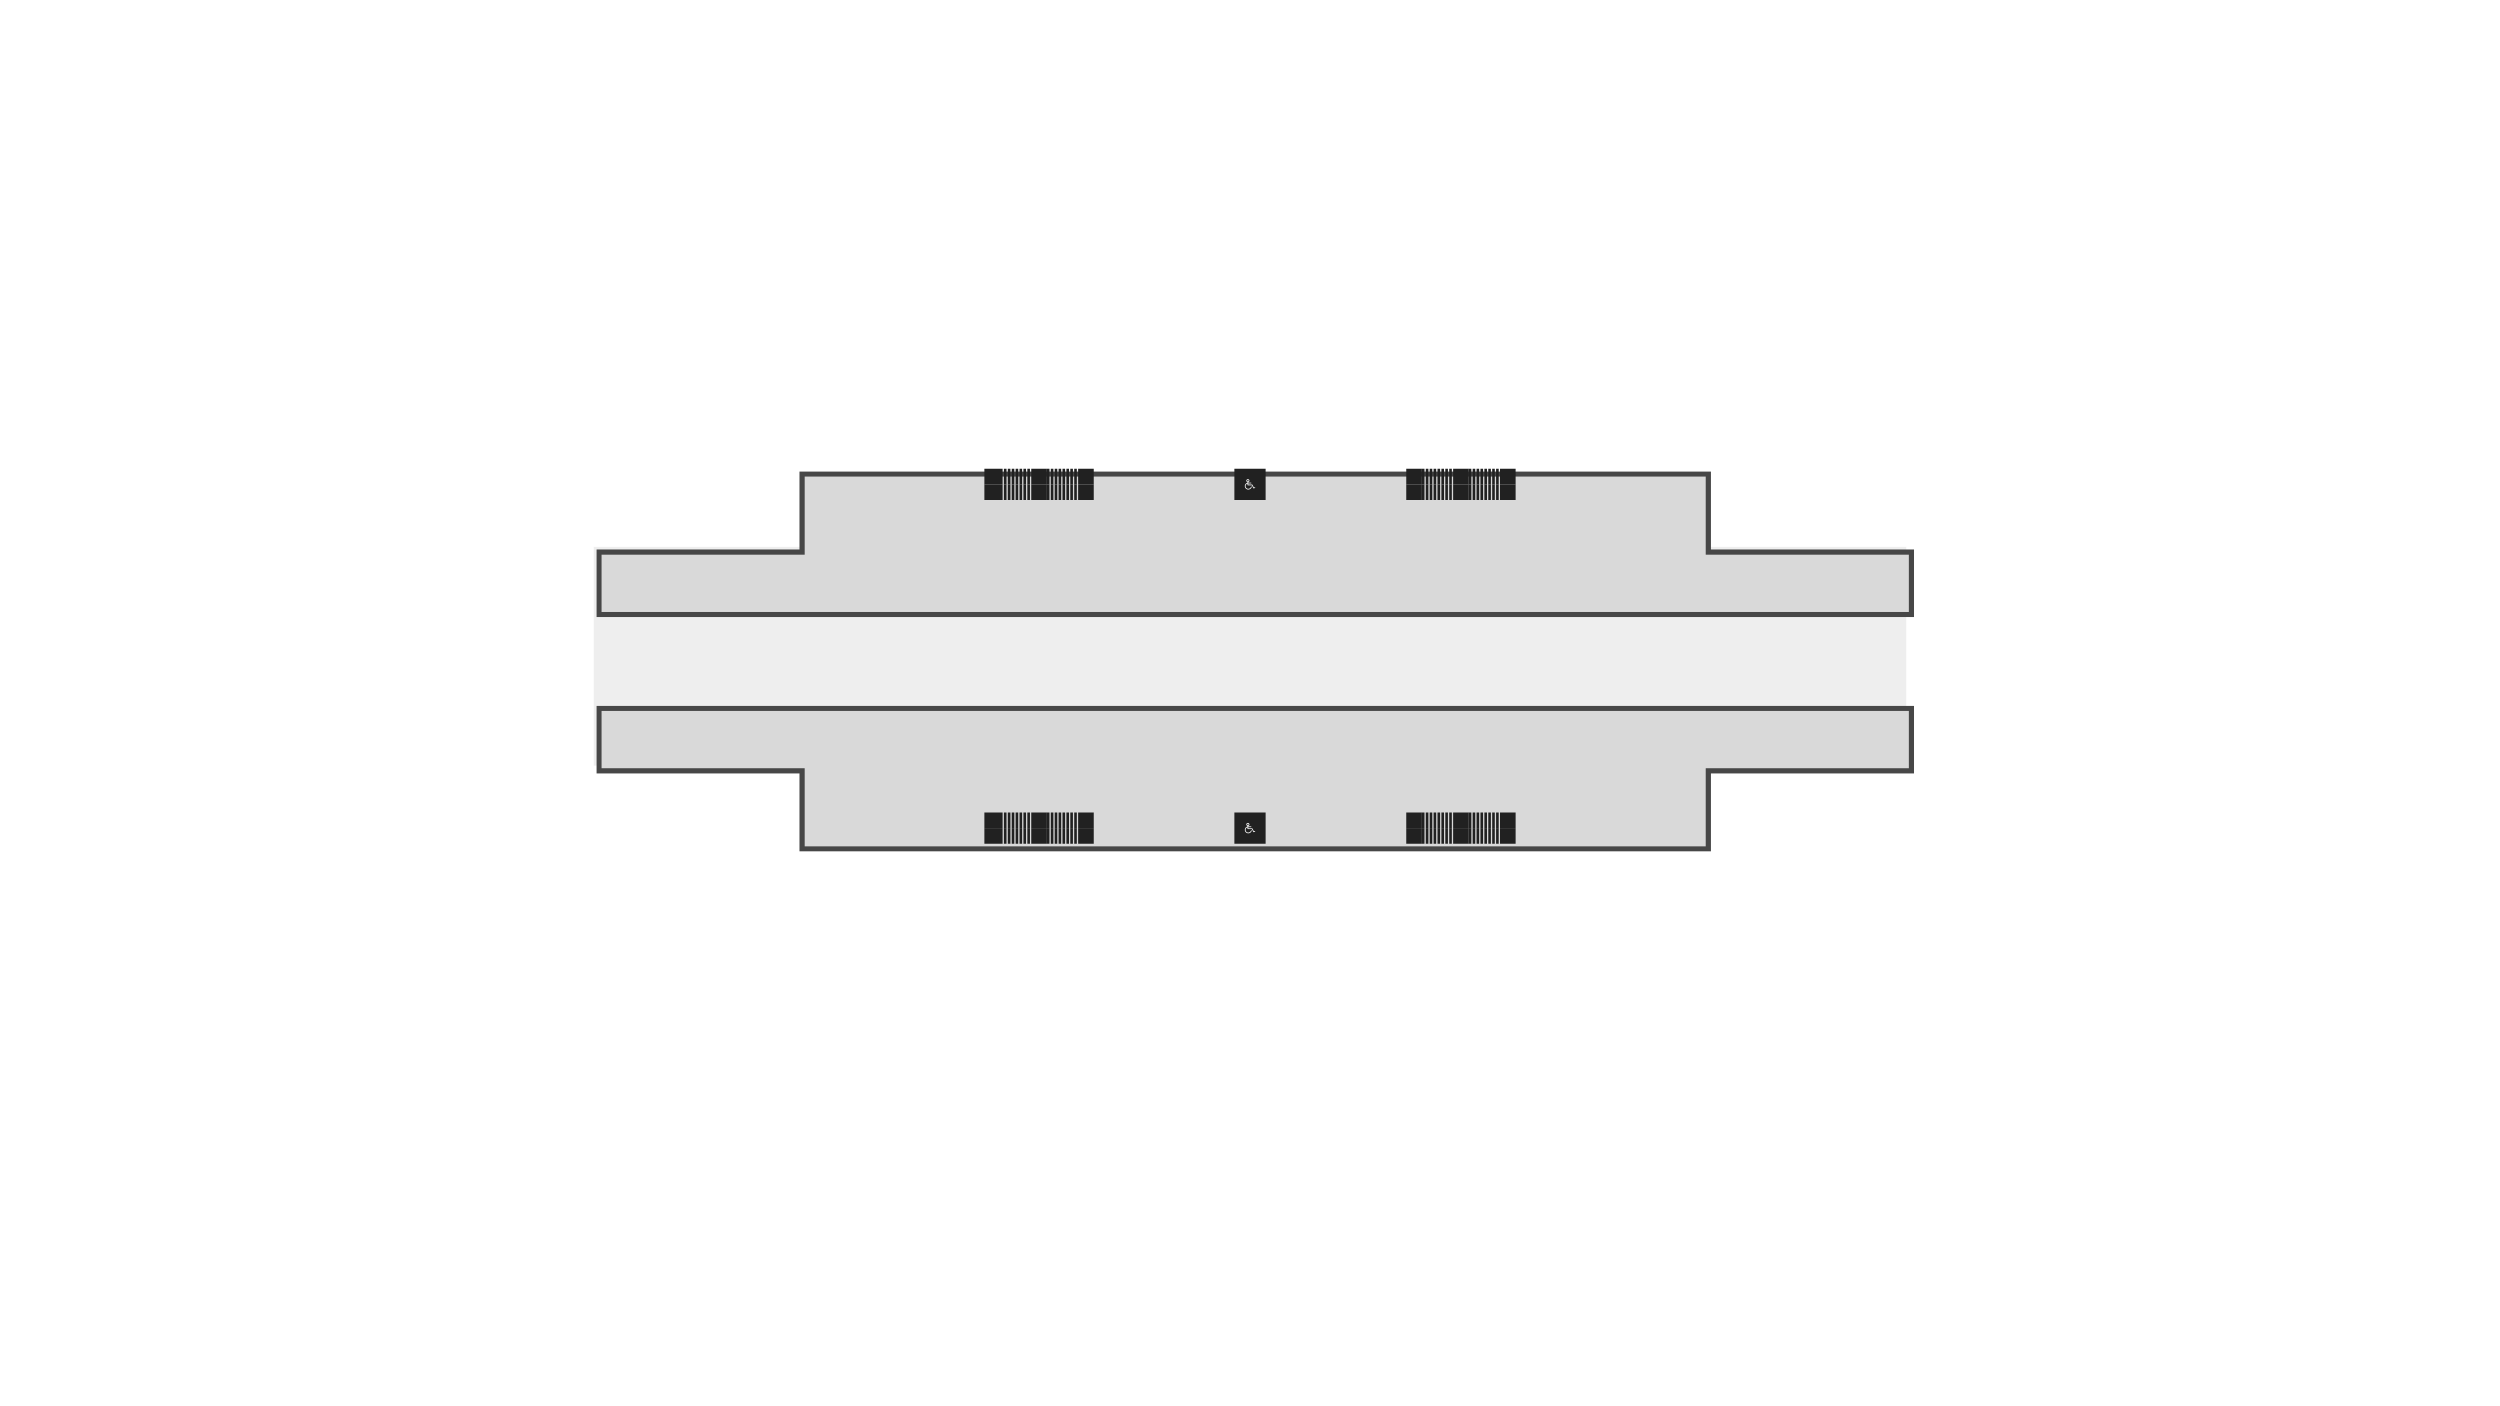 <svg width="3840" height="2160" viewBox="0 0 3840 2160" fill="none" xmlns="http://www.w3.org/2000/svg">
<rect x="912" y="840" width="2016" height="336" fill="#EEEEEE"/>
<g filter="url(#filter0_d_1119_95614)">
<mask id="path-2-outside-1_1119_95614" maskUnits="userSpaceOnUse" x="908" y="716" width="2024" height="224" fill="black">
<rect fill="white" x="908" y="716" width="2024" height="224"/>
<path fill-rule="evenodd" clip-rule="evenodd" d="M2616 720H1224V840H912V936H2928V840H2616V720Z"/>
</mask>
<path fill-rule="evenodd" clip-rule="evenodd" d="M2616 720H1224V840H912V936H2928V840H2616V720Z" fill="#D9D9D9"/>
<path d="M1224 720V716H1220V720H1224ZM2616 720H2620V716H2616V720ZM1224 840V844H1228V840H1224ZM912 840V836H908V840H912ZM912 936H908V940H912V936ZM2928 936V940H2932V936H2928ZM2928 840H2932V836H2928V840ZM2616 840H2612V844H2616V840ZM1224 724H2616V716H1224V724ZM1228 840V720H1220V840H1228ZM912 844H1224V836H912V844ZM916 936V840H908V936H916ZM2928 932H912V940H2928V932ZM2924 840V936H2932V840H2924ZM2616 844H2928V836H2616V844ZM2612 720V840H2620V720H2612Z" fill="#474747" mask="url(#path-2-outside-1_1119_95614)"/>
</g>
<g filter="url(#filter1_d_1119_95614)">
<mask id="path-4-outside-2_1119_95614" maskUnits="userSpaceOnUse" x="908" y="1076" width="2024" height="224" fill="black">
<rect fill="white" x="908" y="1076" width="2024" height="224"/>
<path fill-rule="evenodd" clip-rule="evenodd" d="M2616 1296H1224V1176H912V1080H2928V1176H2616V1296Z"/>
</mask>
<path fill-rule="evenodd" clip-rule="evenodd" d="M2616 1296H1224V1176H912V1080H2928V1176H2616V1296Z" fill="#D9D9D9"/>
<path d="M1224 1296V1300H1220V1296H1224ZM2616 1296H2620V1300H2616V1296ZM1224 1176V1172H1228V1176H1224ZM912 1176V1180H908V1176H912ZM912 1080H908V1076H912V1080ZM2928 1080V1076H2932V1080H2928ZM2928 1176H2932V1180H2928V1176ZM2616 1176H2612V1172H2616V1176ZM1224 1292H2616V1300H1224V1292ZM1228 1176V1296H1220V1176H1228ZM912 1172H1224V1180H912V1172ZM916 1080V1176H908V1080H916ZM2928 1084H912V1076H2928V1084ZM2924 1176V1080H2932V1176H2924ZM2616 1172H2928V1180H2616V1172ZM2612 1296V1176H2620V1296H2612Z" fill="#474747" mask="url(#path-4-outside-2_1119_95614)"/>
</g>
<rect width="48" height="48" transform="translate(1896 720)" fill="#212121"/>
<path d="M1927.97 748.849C1927.95 748.776 1927.91 748.707 1927.86 748.648C1927.8 748.59 1927.74 748.542 1927.67 748.507C1927.6 748.472 1927.53 748.451 1927.45 748.446C1927.37 748.44 1927.29 748.45 1927.22 748.475L1925.93 748.905L1923.79 744.623C1923.74 744.525 1923.66 744.442 1923.57 744.384C1923.48 744.326 1923.37 744.296 1923.26 744.296H1917.33V742.518H1921.48C1921.64 742.518 1921.79 742.455 1921.9 742.344C1922.01 742.233 1922.07 742.082 1922.07 741.925C1922.07 741.768 1922.01 741.617 1921.9 741.506C1921.79 741.395 1921.64 741.333 1921.48 741.333H1917.33V740.666C1917.89 740.522 1918.38 740.179 1918.7 739.701C1919.02 739.223 1919.16 738.644 1919.09 738.072C1919.02 737.499 1918.74 736.973 1918.31 736.592C1917.87 736.21 1917.32 736 1916.74 736C1916.16 736 1915.6 736.21 1915.17 736.592C1914.74 736.973 1914.46 737.499 1914.39 738.072C1914.31 738.644 1914.45 739.223 1914.78 739.701C1915.1 740.179 1915.59 740.522 1916.15 740.666V741.467C1914.87 741.759 1913.74 742.511 1912.98 743.58C1912.23 744.649 1911.89 745.96 1912.03 747.263C1912.18 748.565 1912.8 749.768 1913.78 750.642C1914.76 751.516 1916.02 751.999 1917.33 752C1919.81 752 1922.05 750.318 1922.65 748C1922.67 747.924 1922.67 747.846 1922.66 747.769C1922.65 747.692 1922.62 747.617 1922.58 747.55C1922.54 747.483 1922.49 747.425 1922.43 747.378C1922.37 747.331 1922.3 747.297 1922.22 747.277C1922.15 747.258 1922.07 747.254 1921.99 747.264C1921.91 747.275 1921.84 747.301 1921.77 747.341C1921.7 747.38 1921.65 747.433 1921.6 747.495C1921.55 747.557 1921.52 747.628 1921.5 747.703C1921.04 749.481 1919.25 750.815 1917.33 750.815C1916.33 750.814 1915.37 750.456 1914.62 749.804C1913.86 749.152 1913.37 748.251 1913.23 747.265C1913.08 746.279 1913.3 745.275 1913.83 744.435C1914.37 743.595 1915.19 742.976 1916.15 742.691V744.888C1916.15 745.046 1916.21 745.196 1916.32 745.307C1916.43 745.419 1916.58 745.481 1916.74 745.481H1922.89L1925.1 749.895C1925.16 750.022 1925.27 750.122 1925.4 750.177C1925.53 750.231 1925.68 750.236 1925.82 750.191L1927.59 749.598C1927.74 749.549 1927.87 749.442 1927.94 749.301C1928.01 749.161 1928.02 748.998 1927.97 748.849ZM1915.55 738.369C1915.55 738.135 1915.62 737.906 1915.75 737.711C1915.88 737.516 1916.07 737.364 1916.28 737.274C1916.5 737.185 1916.74 737.161 1916.97 737.207C1917.2 737.253 1917.41 737.365 1917.58 737.531C1917.74 737.697 1917.86 737.908 1917.9 738.138C1917.95 738.368 1917.92 738.606 1917.83 738.823C1917.74 739.04 1917.59 739.225 1917.4 739.355C1917.2 739.485 1916.97 739.555 1916.74 739.555C1916.42 739.555 1916.12 739.43 1915.9 739.207C1915.68 738.985 1915.55 738.684 1915.55 738.369Z" fill="white"/>
<rect width="48" height="48" transform="translate(1896 1248)" fill="#212121"/>
<path d="M1927.97 1276.85C1927.95 1276.78 1927.91 1276.71 1927.86 1276.65C1927.8 1276.59 1927.74 1276.54 1927.67 1276.51C1927.6 1276.47 1927.53 1276.45 1927.45 1276.45C1927.37 1276.44 1927.29 1276.45 1927.22 1276.47L1925.93 1276.9L1923.79 1272.62C1923.74 1272.52 1923.66 1272.44 1923.57 1272.38C1923.48 1272.33 1923.37 1272.3 1923.26 1272.3H1917.33V1270.52H1921.48C1921.64 1270.52 1921.79 1270.46 1921.9 1270.34C1922.01 1270.23 1922.07 1270.08 1922.07 1269.93C1922.07 1269.77 1922.01 1269.62 1921.9 1269.51C1921.79 1269.39 1921.64 1269.33 1921.48 1269.33H1917.33V1268.67C1917.89 1268.52 1918.38 1268.18 1918.7 1267.7C1919.02 1267.22 1919.16 1266.64 1919.09 1266.07C1919.02 1265.5 1918.74 1264.97 1918.31 1264.59C1917.87 1264.21 1917.32 1264 1916.74 1264C1916.16 1264 1915.6 1264.21 1915.17 1264.59C1914.74 1264.97 1914.46 1265.5 1914.39 1266.07C1914.31 1266.64 1914.45 1267.22 1914.78 1267.7C1915.1 1268.18 1915.59 1268.52 1916.15 1268.67V1269.47C1914.87 1269.76 1913.74 1270.51 1912.98 1271.58C1912.23 1272.65 1911.89 1273.96 1912.03 1275.26C1912.18 1276.57 1912.8 1277.77 1913.78 1278.64C1914.76 1279.52 1916.02 1280 1917.33 1280C1919.81 1280 1922.05 1278.32 1922.65 1276C1922.67 1275.92 1922.67 1275.85 1922.66 1275.77C1922.65 1275.69 1922.62 1275.62 1922.58 1275.55C1922.54 1275.48 1922.49 1275.42 1922.43 1275.38C1922.37 1275.33 1922.3 1275.3 1922.22 1275.28C1922.15 1275.26 1922.07 1275.25 1921.99 1275.26C1921.91 1275.28 1921.84 1275.3 1921.77 1275.34C1921.7 1275.38 1921.65 1275.43 1921.6 1275.49C1921.55 1275.56 1921.52 1275.63 1921.5 1275.7C1921.04 1277.48 1919.25 1278.81 1917.33 1278.81C1916.33 1278.81 1915.37 1278.46 1914.62 1277.8C1913.86 1277.15 1913.37 1276.25 1913.23 1275.27C1913.08 1274.28 1913.3 1273.27 1913.83 1272.43C1914.37 1271.6 1915.19 1270.98 1916.15 1270.69V1272.89C1916.15 1273.05 1916.21 1273.2 1916.32 1273.31C1916.43 1273.42 1916.58 1273.48 1916.74 1273.48H1922.89L1925.1 1277.89C1925.16 1278.02 1925.27 1278.12 1925.4 1278.18C1925.53 1278.23 1925.68 1278.24 1925.82 1278.19L1927.59 1277.6C1927.74 1277.55 1927.87 1277.44 1927.94 1277.3C1928.01 1277.16 1928.02 1277 1927.97 1276.85ZM1915.55 1266.37C1915.55 1266.13 1915.62 1265.91 1915.75 1265.71C1915.88 1265.52 1916.07 1265.36 1916.28 1265.27C1916.5 1265.18 1916.74 1265.16 1916.97 1265.21C1917.2 1265.25 1917.41 1265.37 1917.58 1265.53C1917.74 1265.7 1917.86 1265.91 1917.9 1266.14C1917.95 1266.37 1917.92 1266.61 1917.83 1266.82C1917.74 1267.04 1917.59 1267.22 1917.4 1267.35C1917.2 1267.49 1916.97 1267.55 1916.74 1267.55C1916.42 1267.55 1916.12 1267.43 1915.9 1267.21C1915.68 1266.99 1915.55 1266.68 1915.55 1266.37Z" fill="white"/>
<rect width="24" height="4" transform="matrix(-1.31134e-07 1 1 1.31134e-07 1608 744)" fill="#212121"/>
<rect width="24" height="4" transform="matrix(-1.31134e-07 1 1 1.31134e-07 1614 744)" fill="#212121"/>
<rect width="24" height="4" transform="matrix(-1.31134e-07 1 1 1.31134e-07 1620 744)" fill="#212121"/>
<rect width="24" height="4" transform="matrix(-1.31134e-07 1 1 1.31134e-07 1626 744)" fill="#212121"/>
<rect width="24" height="4" transform="matrix(-1.31134e-07 1 1 1.31134e-07 1632 744)" fill="#212121"/>
<rect width="24" height="4" transform="matrix(-1.31134e-07 1 1 1.31134e-07 1638 744)" fill="#212121"/>
<rect width="24" height="4" transform="matrix(-1.31134e-07 1 1 1.31134e-07 1644 744)" fill="#212121"/>
<rect width="24" height="4" transform="matrix(-1.31134e-07 1 1 1.31134e-07 1650 744)" fill="#212121"/>
<rect x="1656" y="768" width="24" height="24" transform="rotate(-90 1656 768)" fill="#212121"/>
<rect width="24" height="4" transform="matrix(-1.31134e-07 1 1 1.31134e-07 1536 744)" fill="#212121"/>
<rect width="24" height="4" transform="matrix(-1.31134e-07 1 1 1.31134e-07 1542 744)" fill="#212121"/>
<rect width="24" height="4" transform="matrix(-1.31134e-07 1 1 1.31134e-07 1548 744)" fill="#212121"/>
<rect width="24" height="4" transform="matrix(-1.31134e-07 1 1 1.31134e-07 1554 744)" fill="#212121"/>
<rect width="24" height="4" transform="matrix(-1.31134e-07 1 1 1.31134e-07 1560 744)" fill="#212121"/>
<rect width="24" height="4" transform="matrix(-1.31134e-07 1 1 1.31134e-07 1566 744)" fill="#212121"/>
<rect width="24" height="4" transform="matrix(-1.31134e-07 1 1 1.31134e-07 1572 744)" fill="#212121"/>
<rect width="24" height="4" transform="matrix(-1.31134e-07 1 1 1.31134e-07 1578 744)" fill="#212121"/>
<rect x="1584" y="768" width="24" height="24" transform="rotate(-90 1584 768)" fill="#212121"/>
<rect x="1536" y="768" width="24" height="24" transform="rotate(-180 1536 768)" fill="#212121"/>
<rect width="24" height="4" transform="matrix(-1.31134e-07 1 1 1.31134e-07 1608 720)" fill="#212121"/>
<rect width="24" height="4" transform="matrix(-1.31134e-07 1 1 1.31134e-07 1614 720)" fill="#212121"/>
<rect width="24" height="4" transform="matrix(-1.31134e-07 1 1 1.31134e-07 1620 720)" fill="#212121"/>
<rect width="24" height="4" transform="matrix(-1.31134e-07 1 1 1.31134e-07 1626 720)" fill="#212121"/>
<rect width="24" height="4" transform="matrix(-1.31134e-07 1 1 1.31134e-07 1632 720)" fill="#212121"/>
<rect width="24" height="4" transform="matrix(-1.31134e-07 1 1 1.31134e-07 1638 720)" fill="#212121"/>
<rect width="24" height="4" transform="matrix(-1.31134e-07 1 1 1.31134e-07 1644 720)" fill="#212121"/>
<rect width="24" height="4" transform="matrix(-1.31134e-07 1 1 1.31134e-07 1650 720)" fill="#212121"/>
<rect x="1656" y="744" width="24" height="24" transform="rotate(-90 1656 744)" fill="#212121"/>
<rect width="24" height="4" transform="matrix(-1.31134e-07 1 1 1.31134e-07 1536 720)" fill="#212121"/>
<rect width="24" height="4" transform="matrix(-1.31134e-07 1 1 1.31134e-07 1542 720)" fill="#212121"/>
<rect width="24" height="4" transform="matrix(-1.31134e-07 1 1 1.31134e-07 1548 720)" fill="#212121"/>
<rect width="24" height="4" transform="matrix(-1.31134e-07 1 1 1.31134e-07 1554 720)" fill="#212121"/>
<rect width="24" height="4" transform="matrix(-1.31134e-07 1 1 1.31134e-07 1560 720)" fill="#212121"/>
<rect width="24" height="4" transform="matrix(-1.31134e-07 1 1 1.31134e-07 1566 720)" fill="#212121"/>
<rect width="24" height="4" transform="matrix(-1.31134e-07 1 1 1.31134e-07 1572 720)" fill="#212121"/>
<rect width="24" height="4" transform="matrix(-1.31134e-07 1 1 1.31134e-07 1578 720)" fill="#212121"/>
<rect x="1584" y="744" width="24" height="24" transform="rotate(-90 1584 744)" fill="#212121"/>
<rect x="1536" y="744" width="24" height="24" transform="rotate(-180 1536 744)" fill="#212121"/>
<rect width="24" height="4" transform="matrix(-1.31134e-07 1 1 1.31134e-07 2256 720)" fill="#212121"/>
<rect width="24" height="4" transform="matrix(-1.31134e-07 1 1 1.31134e-07 2262 720)" fill="#212121"/>
<rect width="24" height="4" transform="matrix(-1.31134e-07 1 1 1.31134e-07 2268 720)" fill="#212121"/>
<rect width="24" height="4" transform="matrix(-1.31134e-07 1 1 1.31134e-07 2274 720)" fill="#212121"/>
<rect width="24" height="4" transform="matrix(-1.31134e-07 1 1 1.31134e-07 2280 720)" fill="#212121"/>
<rect width="24" height="4" transform="matrix(-1.31134e-07 1 1 1.31134e-07 2286 720)" fill="#212121"/>
<rect width="24" height="4" transform="matrix(-1.31134e-07 1 1 1.31134e-07 2292 720)" fill="#212121"/>
<rect width="24" height="4" transform="matrix(-1.31134e-07 1 1 1.31134e-07 2298 720)" fill="#212121"/>
<rect x="2304" y="744" width="24" height="24" transform="rotate(-90 2304 744)" fill="#212121"/>
<rect width="24" height="4" transform="matrix(-1.31134e-07 1 1 1.31134e-07 2184 720)" fill="#212121"/>
<rect width="24" height="4" transform="matrix(-1.31134e-07 1 1 1.31134e-07 2190 720)" fill="#212121"/>
<rect width="24" height="4" transform="matrix(-1.31134e-07 1 1 1.31134e-07 2196 720)" fill="#212121"/>
<rect width="24" height="4" transform="matrix(-1.31134e-07 1 1 1.31134e-07 2202 720)" fill="#212121"/>
<rect width="24" height="4" transform="matrix(-1.31134e-07 1 1 1.31134e-07 2208 720)" fill="#212121"/>
<rect width="24" height="4" transform="matrix(-1.31134e-07 1 1 1.31134e-07 2214 720)" fill="#212121"/>
<rect width="24" height="4" transform="matrix(-1.31134e-07 1 1 1.31134e-07 2220 720)" fill="#212121"/>
<rect width="24" height="4" transform="matrix(-1.31134e-07 1 1 1.31134e-07 2226 720)" fill="#212121"/>
<rect x="2232" y="744" width="24" height="24" transform="rotate(-90 2232 744)" fill="#212121"/>
<rect x="2184" y="744" width="24" height="24" transform="rotate(-180 2184 744)" fill="#212121"/>
<rect width="24" height="4" transform="matrix(-1.31134e-07 1 1 1.31134e-07 1608 1248)" fill="#212121"/>
<rect width="24" height="4" transform="matrix(-1.31134e-07 1 1 1.31134e-07 1614 1248)" fill="#212121"/>
<rect width="24" height="4" transform="matrix(-1.31134e-07 1 1 1.31134e-07 1620 1248)" fill="#212121"/>
<rect width="24" height="4" transform="matrix(-1.31134e-07 1 1 1.31134e-07 1626 1248)" fill="#212121"/>
<rect width="24" height="4" transform="matrix(-1.31134e-07 1 1 1.31134e-07 1632 1248)" fill="#212121"/>
<rect width="24" height="4" transform="matrix(-1.31134e-07 1 1 1.31134e-07 1638 1248)" fill="#212121"/>
<rect width="24" height="4" transform="matrix(-1.31134e-07 1 1 1.31134e-07 1644 1248)" fill="#212121"/>
<rect width="24" height="4" transform="matrix(-1.31134e-07 1 1 1.31134e-07 1650 1248)" fill="#212121"/>
<rect x="1656" y="1272" width="24" height="24" transform="rotate(-90 1656 1272)" fill="#212121"/>
<rect width="24" height="4" transform="matrix(-1.31134e-07 1 1 1.31134e-07 1536 1248)" fill="#212121"/>
<rect width="24" height="4" transform="matrix(-1.31134e-07 1 1 1.31134e-07 1542 1248)" fill="#212121"/>
<rect width="24" height="4" transform="matrix(-1.31134e-07 1 1 1.31134e-07 1548 1248)" fill="#212121"/>
<rect width="24" height="4" transform="matrix(-1.31134e-07 1 1 1.31134e-07 1554 1248)" fill="#212121"/>
<rect width="24" height="4" transform="matrix(-1.31134e-07 1 1 1.31134e-07 1560 1248)" fill="#212121"/>
<rect width="24" height="4" transform="matrix(-1.31134e-07 1 1 1.31134e-07 1566 1248)" fill="#212121"/>
<rect width="24" height="4" transform="matrix(-1.31134e-07 1 1 1.31134e-07 1572 1248)" fill="#212121"/>
<rect width="24" height="4" transform="matrix(-1.31134e-07 1 1 1.31134e-07 1578 1248)" fill="#212121"/>
<rect x="1584" y="1272" width="24" height="24" transform="rotate(-90 1584 1272)" fill="#212121"/>
<rect x="1536" y="1272" width="24" height="24" transform="rotate(-180 1536 1272)" fill="#212121"/>
<rect width="24" height="4" transform="matrix(-1.31134e-07 1 1 1.31134e-07 1608 1272)" fill="#212121"/>
<rect width="24" height="4" transform="matrix(-1.31134e-07 1 1 1.31134e-07 1614 1272)" fill="#212121"/>
<rect width="24" height="4" transform="matrix(-1.31134e-07 1 1 1.31134e-07 1620 1272)" fill="#212121"/>
<rect width="24" height="4" transform="matrix(-1.31134e-07 1 1 1.31134e-07 1626 1272)" fill="#212121"/>
<rect width="24" height="4" transform="matrix(-1.31134e-07 1 1 1.31134e-07 1632 1272)" fill="#212121"/>
<rect width="24" height="4" transform="matrix(-1.31134e-07 1 1 1.31134e-07 1638 1272)" fill="#212121"/>
<rect width="24" height="4" transform="matrix(-1.31134e-07 1 1 1.31134e-07 1644 1272)" fill="#212121"/>
<rect width="24" height="4" transform="matrix(-1.31134e-07 1 1 1.31134e-07 1650 1272)" fill="#212121"/>
<rect x="1656" y="1296" width="24" height="24" transform="rotate(-90 1656 1296)" fill="#212121"/>
<rect width="24" height="4" transform="matrix(-1.31134e-07 1 1 1.31134e-07 1536 1272)" fill="#212121"/>
<rect width="24" height="4" transform="matrix(-1.31134e-07 1 1 1.31134e-07 1542 1272)" fill="#212121"/>
<rect width="24" height="4" transform="matrix(-1.31134e-07 1 1 1.31134e-07 1548 1272)" fill="#212121"/>
<rect width="24" height="4" transform="matrix(-1.31134e-07 1 1 1.31134e-07 1554 1272)" fill="#212121"/>
<rect width="24" height="4" transform="matrix(-1.31134e-07 1 1 1.31134e-07 1560 1272)" fill="#212121"/>
<rect width="24" height="4" transform="matrix(-1.31134e-07 1 1 1.31134e-07 1566 1272)" fill="#212121"/>
<rect width="24" height="4" transform="matrix(-1.31134e-07 1 1 1.31134e-07 1572 1272)" fill="#212121"/>
<rect width="24" height="4" transform="matrix(-1.31134e-07 1 1 1.31134e-07 1578 1272)" fill="#212121"/>
<rect x="1584" y="1296" width="24" height="24" transform="rotate(-90 1584 1296)" fill="#212121"/>
<rect x="1536" y="1296" width="24" height="24" transform="rotate(-180 1536 1296)" fill="#212121"/>
<rect width="24" height="4" transform="matrix(-1.31134e-07 1 1 1.31134e-07 2256 1272)" fill="#212121"/>
<rect width="24" height="4" transform="matrix(-1.31134e-07 1 1 1.31134e-07 2262 1272)" fill="#212121"/>
<rect width="24" height="4" transform="matrix(-1.31134e-07 1 1 1.31134e-07 2268 1272)" fill="#212121"/>
<rect width="24" height="4" transform="matrix(-1.31134e-07 1 1 1.31134e-07 2274 1272)" fill="#212121"/>
<rect width="24" height="4" transform="matrix(-1.31134e-07 1 1 1.31134e-07 2280 1272)" fill="#212121"/>
<rect width="24" height="4" transform="matrix(-1.31134e-07 1 1 1.31134e-07 2286 1272)" fill="#212121"/>
<rect width="24" height="4" transform="matrix(-1.31134e-07 1 1 1.31134e-07 2292 1272)" fill="#212121"/>
<rect width="24" height="4" transform="matrix(-1.31134e-07 1 1 1.31134e-07 2298 1272)" fill="#212121"/>
<rect x="2304" y="1296" width="24" height="24" transform="rotate(-90 2304 1296)" fill="#212121"/>
<rect width="24" height="4" transform="matrix(-1.31134e-07 1 1 1.31134e-07 2184 1272)" fill="#212121"/>
<rect width="24" height="4" transform="matrix(-1.31134e-07 1 1 1.31134e-07 2190 1272)" fill="#212121"/>
<rect width="24" height="4" transform="matrix(-1.31134e-07 1 1 1.31134e-07 2196 1272)" fill="#212121"/>
<rect width="24" height="4" transform="matrix(-1.31134e-07 1 1 1.31134e-07 2202 1272)" fill="#212121"/>
<rect width="24" height="4" transform="matrix(-1.31134e-07 1 1 1.31134e-07 2208 1272)" fill="#212121"/>
<rect width="24" height="4" transform="matrix(-1.31134e-07 1 1 1.31134e-07 2214 1272)" fill="#212121"/>
<rect width="24" height="4" transform="matrix(-1.31134e-07 1 1 1.31134e-07 2220 1272)" fill="#212121"/>
<rect width="24" height="4" transform="matrix(-1.31134e-07 1 1 1.31134e-07 2226 1272)" fill="#212121"/>
<rect x="2232" y="1296" width="24" height="24" transform="rotate(-90 2232 1296)" fill="#212121"/>
<rect x="2184" y="1296" width="24" height="24" transform="rotate(-180 2184 1296)" fill="#212121"/>
<rect width="24" height="4" transform="matrix(-1.31134e-07 1 1 1.31134e-07 2256 744)" fill="#212121"/>
<rect width="24" height="4" transform="matrix(-1.31134e-07 1 1 1.31134e-07 2262 744)" fill="#212121"/>
<rect width="24" height="4" transform="matrix(-1.31134e-07 1 1 1.31134e-07 2268 744)" fill="#212121"/>
<rect width="24" height="4" transform="matrix(-1.31134e-07 1 1 1.31134e-07 2274 744)" fill="#212121"/>
<rect width="24" height="4" transform="matrix(-1.31134e-07 1 1 1.31134e-07 2280 744)" fill="#212121"/>
<rect width="24" height="4" transform="matrix(-1.31134e-07 1 1 1.31134e-07 2286 744)" fill="#212121"/>
<rect width="24" height="4" transform="matrix(-1.31134e-07 1 1 1.31134e-07 2292 744)" fill="#212121"/>
<rect width="24" height="4" transform="matrix(-1.31134e-07 1 1 1.31134e-07 2298 744)" fill="#212121"/>
<rect x="2304" y="768" width="24" height="24" transform="rotate(-90 2304 768)" fill="#212121"/>
<rect width="24" height="4" transform="matrix(-1.31134e-07 1 1 1.31134e-07 2184 744)" fill="#212121"/>
<rect width="24" height="4" transform="matrix(-1.31134e-07 1 1 1.31134e-07 2190 744)" fill="#212121"/>
<rect width="24" height="4" transform="matrix(-1.31134e-07 1 1 1.31134e-07 2196 744)" fill="#212121"/>
<rect width="24" height="4" transform="matrix(-1.31134e-07 1 1 1.31134e-07 2202 744)" fill="#212121"/>
<rect width="24" height="4" transform="matrix(-1.31134e-07 1 1 1.31134e-07 2208 744)" fill="#212121"/>
<rect width="24" height="4" transform="matrix(-1.31134e-07 1 1 1.31134e-07 2214 744)" fill="#212121"/>
<rect width="24" height="4" transform="matrix(-1.31134e-07 1 1 1.31134e-07 2220 744)" fill="#212121"/>
<rect width="24" height="4" transform="matrix(-1.31134e-07 1 1 1.31134e-07 2226 744)" fill="#212121"/>
<rect x="2232" y="768" width="24" height="24" transform="rotate(-90 2232 768)" fill="#212121"/>
<rect x="2184" y="768" width="24" height="24" transform="rotate(-180 2184 768)" fill="#212121"/>
<rect width="24" height="4" transform="matrix(-1.31134e-07 1 1 1.31134e-07 2256 1248)" fill="#212121"/>
<rect width="24" height="4" transform="matrix(-1.31134e-07 1 1 1.31134e-07 2262 1248)" fill="#212121"/>
<rect width="24" height="4" transform="matrix(-1.31134e-07 1 1 1.31134e-07 2268 1248)" fill="#212121"/>
<rect width="24" height="4" transform="matrix(-1.31134e-07 1 1 1.31134e-07 2274 1248)" fill="#212121"/>
<rect width="24" height="4" transform="matrix(-1.31134e-07 1 1 1.31134e-07 2280 1248)" fill="#212121"/>
<rect width="24" height="4" transform="matrix(-1.31134e-07 1 1 1.31134e-07 2286 1248)" fill="#212121"/>
<rect width="24" height="4" transform="matrix(-1.31134e-07 1 1 1.31134e-07 2292 1248)" fill="#212121"/>
<rect width="24" height="4" transform="matrix(-1.31134e-07 1 1 1.31134e-07 2298 1248)" fill="#212121"/>
<rect x="2304" y="1272" width="24" height="24" transform="rotate(-90 2304 1272)" fill="#212121"/>
<rect width="24" height="4" transform="matrix(-1.31134e-07 1 1 1.31134e-07 2184 1248)" fill="#212121"/>
<rect width="24" height="4" transform="matrix(-1.31134e-07 1 1 1.31134e-07 2190 1248)" fill="#212121"/>
<rect width="24" height="4" transform="matrix(-1.31134e-07 1 1 1.31134e-07 2196 1248)" fill="#212121"/>
<rect width="24" height="4" transform="matrix(-1.31134e-07 1 1 1.31134e-07 2202 1248)" fill="#212121"/>
<rect width="24" height="4" transform="matrix(-1.31134e-07 1 1 1.31134e-07 2208 1248)" fill="#212121"/>
<rect width="24" height="4" transform="matrix(-1.31134e-07 1 1 1.31134e-07 2214 1248)" fill="#212121"/>
<rect width="24" height="4" transform="matrix(-1.31134e-07 1 1 1.31134e-07 2220 1248)" fill="#212121"/>
<rect width="24" height="4" transform="matrix(-1.31134e-07 1 1 1.31134e-07 2226 1248)" fill="#212121"/>
<rect x="2232" y="1272" width="24" height="24" transform="rotate(-90 2232 1272)" fill="#212121"/>
<rect x="2184" y="1272" width="24" height="24" transform="rotate(-180 2184 1272)" fill="#212121"/>
<defs>
<filter id="filter0_d_1119_95614" x="908" y="716" width="2036" height="236" filterUnits="userSpaceOnUse" color-interpolation-filters="sRGB">
<feFlood flood-opacity="0" result="BackgroundImageFix"/>
<feColorMatrix in="SourceAlpha" type="matrix" values="0 0 0 0 0 0 0 0 0 0 0 0 0 0 0 0 0 0 127 0" result="hardAlpha"/>
<feOffset dx="8" dy="8"/>
<feGaussianBlur stdDeviation="2"/>
<feComposite in2="hardAlpha" operator="out"/>
<feColorMatrix type="matrix" values="0 0 0 0 0 0 0 0 0 0 0 0 0 0 0 0 0 0 0.4 0"/>
<feBlend mode="normal" in2="BackgroundImageFix" result="effect1_dropShadow_1119_95614"/>
<feBlend mode="normal" in="SourceGraphic" in2="effect1_dropShadow_1119_95614" result="shape"/>
</filter>
<filter id="filter1_d_1119_95614" x="908" y="1076" width="2036" height="236" filterUnits="userSpaceOnUse" color-interpolation-filters="sRGB">
<feFlood flood-opacity="0" result="BackgroundImageFix"/>
<feColorMatrix in="SourceAlpha" type="matrix" values="0 0 0 0 0 0 0 0 0 0 0 0 0 0 0 0 0 0 127 0" result="hardAlpha"/>
<feOffset dx="8" dy="8"/>
<feGaussianBlur stdDeviation="2"/>
<feComposite in2="hardAlpha" operator="out"/>
<feColorMatrix type="matrix" values="0 0 0 0 0 0 0 0 0 0 0 0 0 0 0 0 0 0 0.4 0"/>
<feBlend mode="normal" in2="BackgroundImageFix" result="effect1_dropShadow_1119_95614"/>
<feBlend mode="normal" in="SourceGraphic" in2="effect1_dropShadow_1119_95614" result="shape"/>
</filter>
</defs>
</svg>
